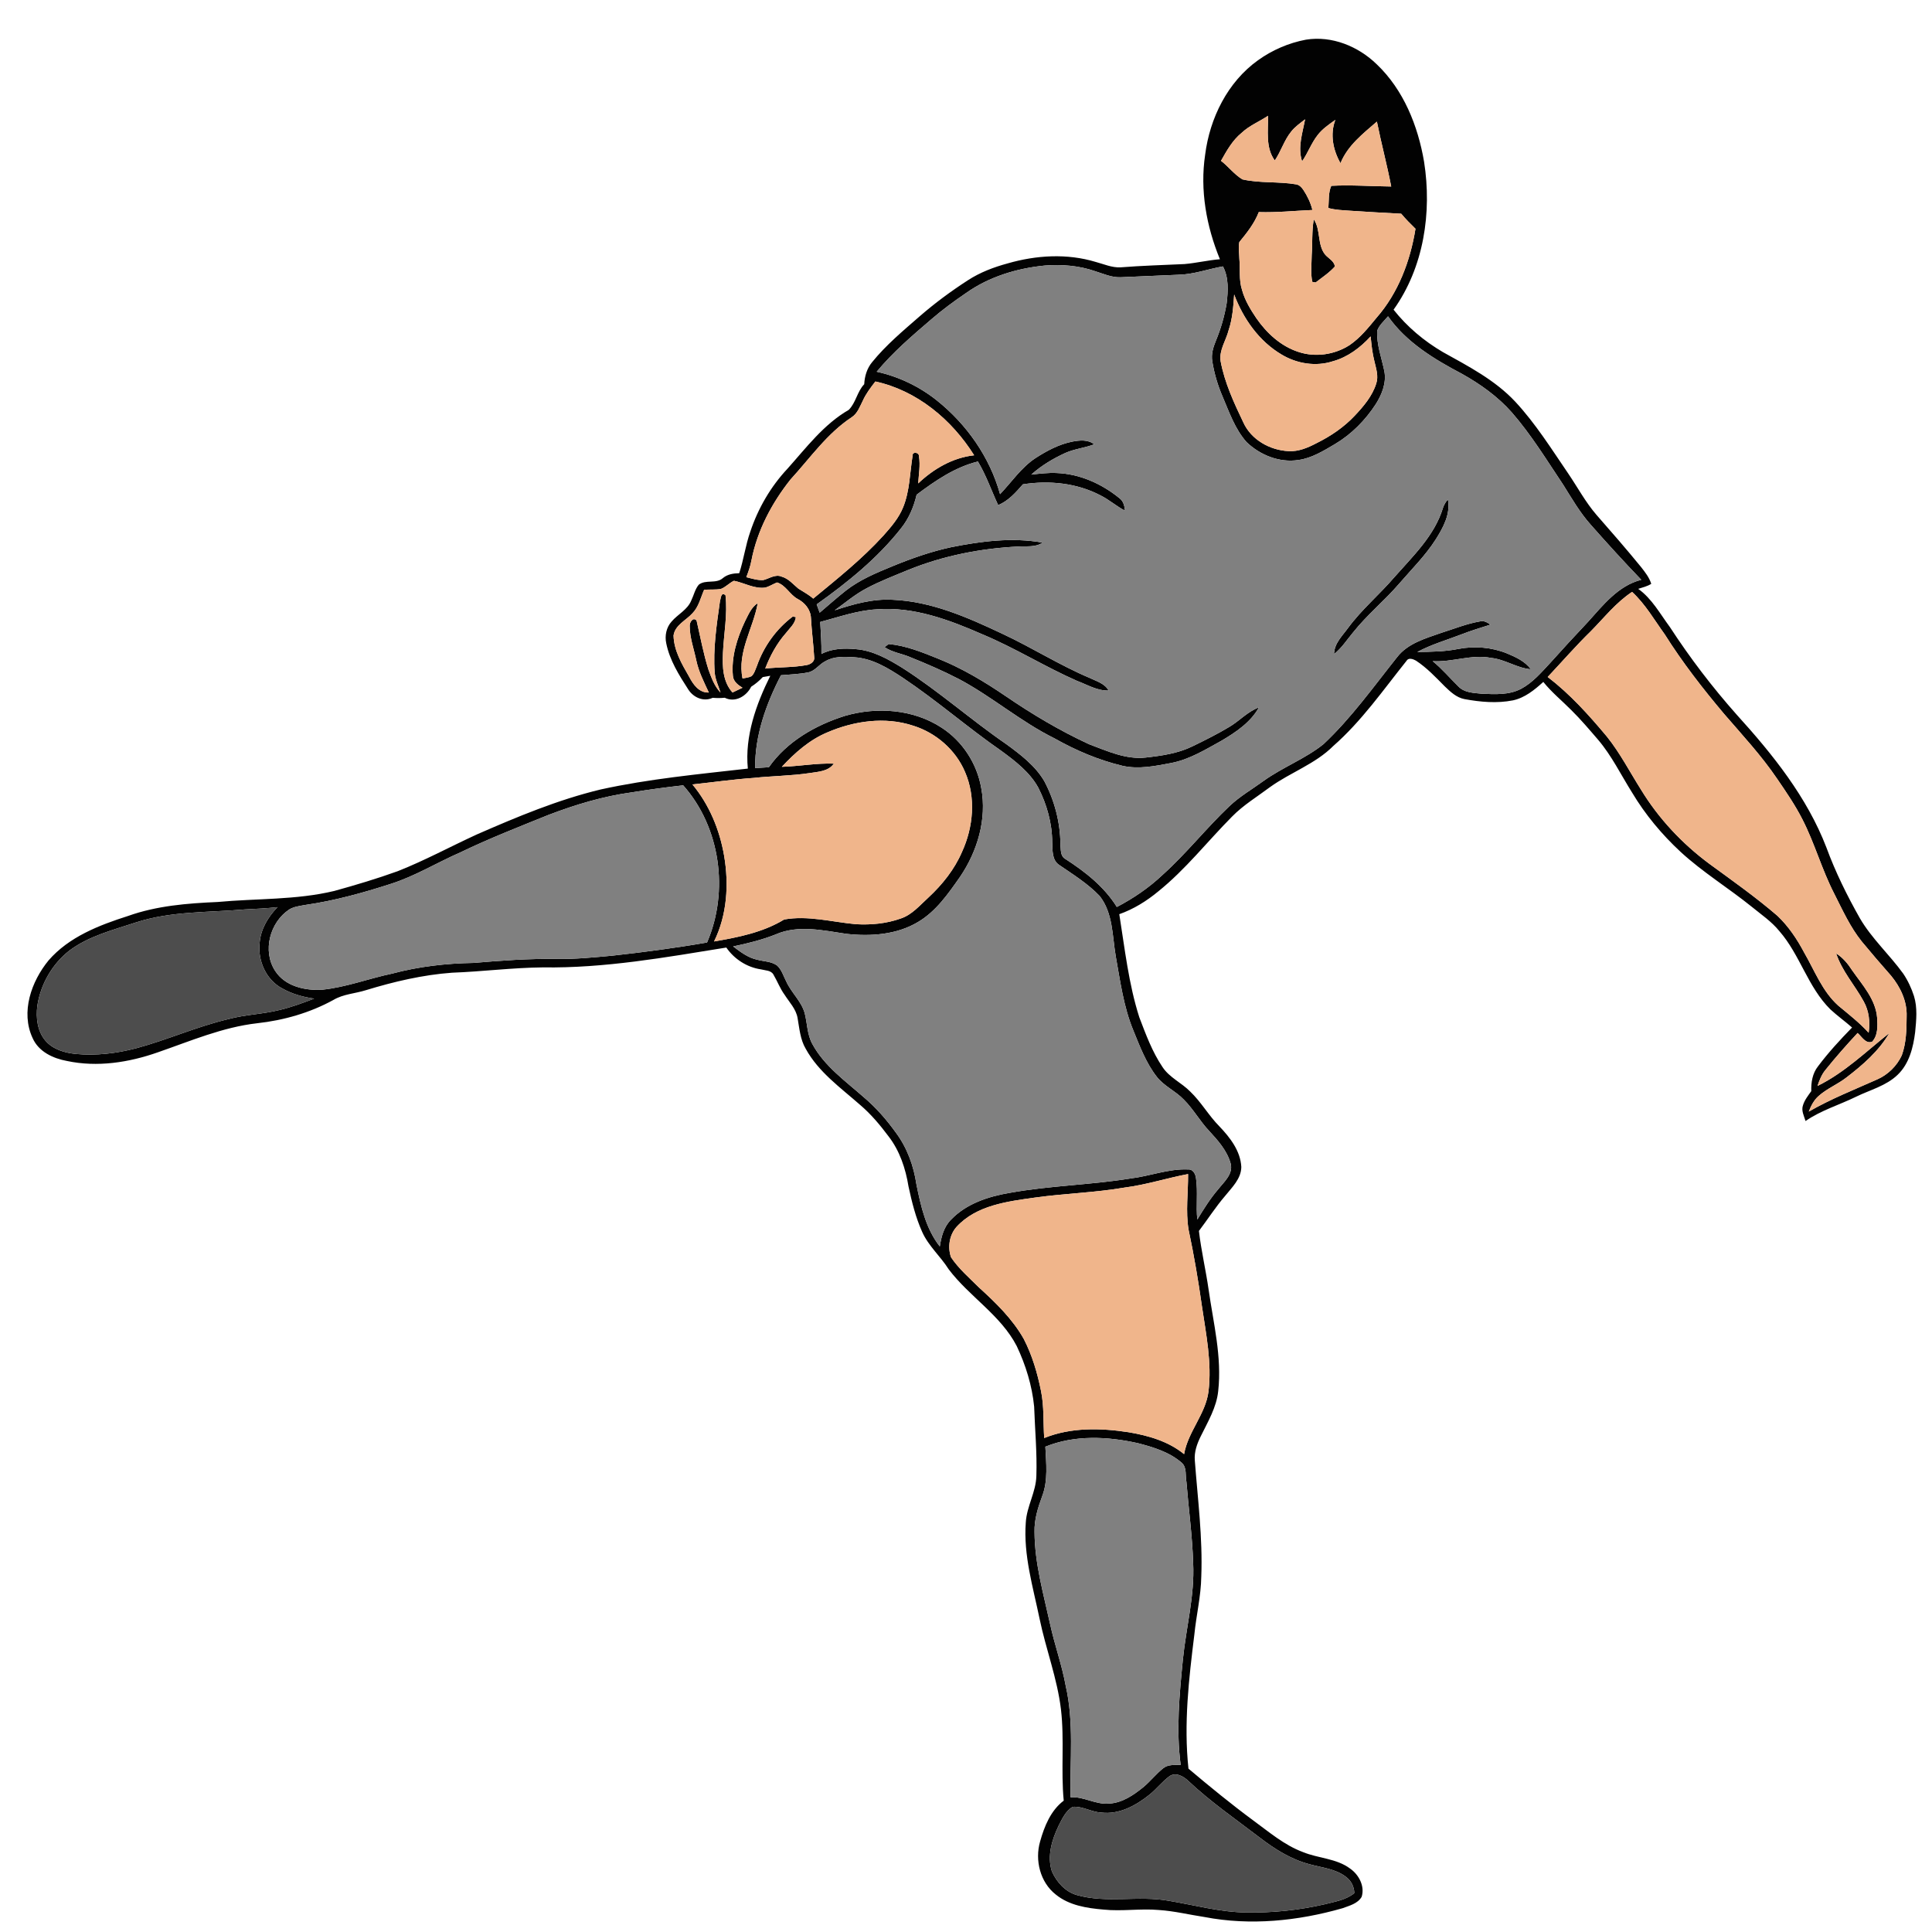 <?xml version="1.0" encoding="UTF-8" ?>
<!DOCTYPE svg PUBLIC "-//W3C//DTD SVG 1.1//EN" "http://www.w3.org/Graphics/SVG/1.1/DTD/svg11.dtd">
<svg width="1000pt" height="1000pt" viewBox="0 0 1000 1000" version="1.1" xmlns="http://www.w3.org/2000/svg">
	<g id="#020202ff">
		<path fill="#020202" opacity="1.00"
			d=" M 651.14 31.19 C 658.50 25.90 667.08 22.20 675.98 20.53 C 689.40 18.37 703.06 23.99 712.62 33.30 C 726.49 46.51 733.94 65.13 737.10 83.73 C 741.23 109.93 736.96 138.39 721.31 160.29 C 728.29 169.14 737.09 176.53 746.80 182.22 C 760.01 189.57 773.76 196.67 784.23 207.84 C 794.81 219.21 803.07 232.44 811.80 245.23 C 816.62 252.34 820.70 259.98 826.35 266.51 C 834.17 275.42 841.95 284.36 849.45 293.55 C 851.53 296.20 853.66 298.92 854.69 302.18 C 852.64 303.52 850.21 304.03 847.94 304.79 C 855.05 309.87 859.24 317.71 864.34 324.58 C 874.73 340.54 886.32 355.74 898.97 369.98 C 917.57 390.47 935.31 412.57 945.34 438.66 C 950.01 451.38 956.03 463.55 962.70 475.34 C 968.85 485.86 978.02 494.14 985.12 503.97 C 987.52 507.53 989.36 511.48 990.68 515.58 C 992.54 521.61 991.88 528.04 991.28 534.22 C 990.30 542.15 988.20 550.59 982.23 556.30 C 976.26 562.07 967.96 564.11 960.69 567.67 C 952.00 571.92 942.56 574.69 934.55 580.24 C 933.75 577.62 932.24 574.85 933.22 572.08 C 934.06 569.34 935.88 567.08 937.51 564.78 C 937.37 560.28 938.11 555.60 940.97 551.97 C 946.33 544.82 952.39 538.23 958.63 531.84 C 954.98 528.62 951.01 525.79 947.44 522.49 C 935.76 510.98 931.71 494.22 921.01 481.96 C 916.96 476.96 911.58 473.34 906.65 469.30 C 894.62 459.60 881.34 451.47 869.94 440.99 C 860.19 431.96 851.58 421.64 844.76 410.22 C 838.99 401.06 834.24 391.19 827.18 382.90 C 822.69 377.69 818.25 372.43 813.36 367.60 C 808.51 362.71 803.13 358.34 798.81 352.96 C 794.26 357.09 789.25 361.19 783.09 362.51 C 774.80 364.15 766.24 363.37 757.99 361.85 C 753.87 361.06 750.70 358.06 747.79 355.25 C 743.10 350.52 738.50 345.61 732.90 341.94 C 731.49 341.14 729.09 340.24 728.06 341.99 C 715.94 357.13 704.77 373.26 690.09 386.13 C 680.77 395.46 667.96 399.78 657.39 407.38 C 650.73 412.37 643.54 416.70 637.69 422.68 C 624.91 435.56 613.66 450.03 599.45 461.44 C 593.44 466.41 586.72 470.59 579.34 473.18 C 582.20 491.07 584.17 509.25 589.71 526.57 C 593.08 535.39 596.38 544.39 601.69 552.27 C 605.28 557.75 611.55 560.40 616.04 564.98 C 621.74 570.41 625.61 577.41 631.14 582.99 C 636.66 588.77 642.08 595.72 642.50 604.02 C 642.43 610.15 637.64 614.60 634.07 619.06 C 629.17 624.78 625.10 631.14 620.56 637.14 C 621.74 647.37 624.14 657.41 625.59 667.61 C 628.07 684.96 632.52 702.38 630.54 720.02 C 629.67 728.48 625.19 735.89 621.53 743.37 C 619.59 747.27 618.04 751.54 618.44 755.98 C 619.94 775.97 622.56 795.96 621.78 816.05 C 621.62 826.14 619.20 835.98 618.20 846.00 C 615.35 868.99 612.64 892.29 615.15 915.45 C 626.10 924.69 637.20 933.78 648.73 942.30 C 656.91 948.26 664.75 955.04 674.38 958.62 C 682.38 961.93 691.74 961.85 698.86 967.21 C 703.36 970.35 706.52 976.32 704.79 981.79 C 702.78 985.32 698.41 986.39 694.85 987.71 C 671.81 994.30 647.19 996.82 623.52 992.26 C 615.64 991.07 607.87 989.15 599.90 988.62 C 590.32 987.75 580.71 989.41 571.14 988.39 C 562.53 987.66 553.37 986.24 546.47 980.61 C 538.39 974.29 535.55 962.83 538.35 953.17 C 540.55 945.30 543.86 937.09 550.58 932.02 C 549.07 916.30 550.99 900.48 549.15 884.78 C 547.24 868.77 541.35 853.63 538.09 837.90 C 534.70 821.45 529.66 804.94 530.95 787.97 C 531.45 779.66 536.22 772.28 536.42 763.93 C 536.82 751.96 535.68 740.01 535.27 728.05 C 534.20 717.18 530.91 706.55 526.25 696.70 C 517.94 680.67 501.72 671.13 491.03 656.97 C 486.82 650.29 480.62 644.98 477.34 637.69 C 473.96 630.18 471.96 622.13 470.24 614.10 C 468.74 604.83 465.67 595.56 459.84 588.08 C 455.46 582.23 450.74 576.59 445.15 571.85 C 435.07 562.97 423.66 554.91 417.06 542.88 C 414.19 538.04 413.78 532.34 412.83 526.94 C 412.04 522.26 408.57 518.77 406.12 514.91 C 403.77 511.70 402.39 507.94 400.38 504.53 C 399.16 502.16 396.08 502.35 393.87 501.74 C 386.64 500.68 380.07 496.45 375.94 490.45 C 344.53 495.53 312.95 501.20 281.01 500.72 C 265.28 500.86 249.67 502.90 233.97 503.47 C 218.79 504.58 203.91 508.09 189.39 512.52 C 183.81 514.28 177.69 514.51 172.57 517.57 C 160.42 524.24 146.86 528.12 133.10 529.63 C 115.21 531.67 98.56 538.85 81.69 544.68 C 66.72 549.95 50.38 552.50 34.68 549.16 C 27.45 547.84 19.95 544.36 16.85 537.24 C 10.62 523.79 16.24 507.98 25.12 497.12 C 35.69 484.91 51.29 478.89 66.29 474.10 C 81.12 468.80 96.99 467.55 112.60 466.87 C 132.75 464.98 153.27 465.91 173.07 461.14 C 184.10 458.09 195.08 454.82 205.85 450.93 C 219.88 445.40 233.15 438.17 246.85 431.89 C 267.65 422.80 288.71 413.97 310.84 408.64 C 335.94 403.12 361.58 400.73 387.08 397.82 C 385.46 381.04 391.35 364.60 398.70 349.79 C 397.39 350.01 396.09 350.23 394.80 350.46 C 393.02 352.38 391.01 354.04 388.81 355.45 C 386.36 360.38 380.46 363.87 375.13 361.15 C 373.05 361.37 370.95 361.37 368.88 361.18 C 364.17 363.39 358.90 361.05 356.24 356.85 C 351.46 349.44 346.62 341.75 344.85 332.98 C 344.00 329.06 344.89 324.70 347.63 321.70 C 350.83 317.94 355.80 315.66 357.76 310.90 C 359.10 308.17 359.71 305.02 361.68 302.64 C 365.26 299.81 370.65 302.35 374.16 299.22 C 376.54 297.22 379.60 296.75 382.62 296.69 C 384.94 289.62 385.88 282.18 388.37 275.15 C 392.38 263.12 398.91 251.87 407.60 242.60 C 417.35 231.69 426.40 219.60 439.29 212.16 C 443.01 208.50 443.64 202.70 447.32 198.87 C 447.53 194.76 448.74 190.65 451.41 187.45 C 458.58 178.61 467.36 171.27 475.91 163.82 C 483.81 156.94 492.25 150.71 501.04 145.03 C 507.31 140.96 514.37 138.29 521.55 136.34 C 536.31 132.07 552.34 131.08 567.18 135.59 C 571.36 136.70 575.50 138.59 579.92 138.38 C 590.95 137.51 602.02 137.19 613.08 136.68 C 619.24 136.16 625.26 134.66 631.43 134.19 C 624.43 117.17 621.03 98.41 623.78 80.08 C 626.19 61.13 635.38 42.47 651.14 31.19 M 642.72 68.72 C 637.95 72.57 634.95 77.99 631.99 83.24 C 635.88 86.21 638.87 90.34 643.08 92.85 C 652.19 94.92 661.73 93.86 670.93 95.43 C 672.56 95.71 673.74 96.99 674.62 98.30 C 676.72 101.48 678.39 104.97 679.30 108.69 C 670.06 109.09 660.81 110.08 651.55 109.78 C 649.29 115.63 645.39 120.52 641.47 125.30 C 640.87 128.15 641.46 131.09 641.49 133.96 C 641.99 139.31 641.19 144.84 642.86 150.03 C 644.31 155.36 647.20 160.14 650.27 164.68 C 655.61 172.40 662.92 179.16 671.98 182.12 C 680.76 185.09 690.80 183.63 698.55 178.62 C 704.07 174.86 708.27 169.58 712.48 164.48 C 723.72 151.66 729.98 135.09 732.65 118.41 C 730.08 115.91 727.56 113.37 725.26 110.62 C 716.47 110.16 707.68 109.68 698.90 109.08 C 695.10 108.80 691.24 108.71 687.56 107.67 C 687.89 103.86 687.48 99.74 689.06 96.18 C 699.38 95.62 709.75 96.44 720.09 96.53 C 717.92 85.27 714.94 74.19 712.68 62.94 C 705.46 69.21 697.53 75.31 693.84 84.48 C 689.98 77.70 688.32 69.54 691.16 62.06 C 687.88 64.41 684.44 66.70 681.98 69.96 C 678.72 74.12 676.97 79.19 673.96 83.50 C 671.57 76.32 674.18 68.87 675.51 61.76 C 672.96 63.77 670.22 65.62 668.23 68.22 C 664.63 72.70 663.04 78.34 659.83 83.06 C 654.93 76.45 656.47 67.62 656.32 59.93 C 651.84 62.95 646.69 64.97 642.72 68.72 M 499.85 151.80 C 493.74 155.96 487.77 160.34 482.17 165.18 C 472.21 173.71 462.17 182.28 453.78 192.41 C 465.11 194.89 475.79 200.00 484.87 207.23 C 500.35 219.59 512.31 236.61 517.63 255.78 C 523.67 249.45 528.62 241.92 536.05 237.06 C 541.89 233.30 548.19 229.93 555.06 228.57 C 558.85 227.86 563.15 227.40 566.38 229.99 C 561.49 231.83 556.20 232.34 551.41 234.45 C 545.07 237.36 539.01 240.98 533.80 245.65 C 538.18 245.17 542.57 244.62 546.99 244.84 C 558.83 245.28 570.18 250.36 579.30 257.77 C 581.45 259.28 582.07 261.85 582.29 264.33 C 577.86 262.03 574.10 258.63 569.62 256.42 C 557.35 249.97 543.01 248.57 529.45 250.68 C 525.76 254.90 521.95 259.25 516.65 261.46 C 513.14 253.94 510.46 246.02 506.16 238.88 C 494.28 241.80 484.10 248.82 474.45 256.05 C 472.98 262.31 470.45 268.39 466.39 273.44 C 454.20 288.94 438.71 301.45 422.72 312.82 C 423.23 314.25 423.75 315.68 424.26 317.12 C 428.76 313.32 433.14 309.38 437.77 305.73 C 445.00 300.06 453.57 296.51 462.01 293.05 C 471.83 289.01 481.91 285.47 492.31 283.23 C 507.81 280.13 523.94 278.03 539.64 280.86 C 535.94 283.45 531.27 282.57 527.04 282.88 C 507.55 283.85 488.10 287.65 470.00 295.04 C 462.78 298.02 455.45 300.83 448.54 304.50 C 442.59 307.62 437.47 312.00 432.04 315.90 C 441.71 312.70 451.76 309.84 462.06 310.44 C 482.22 311.29 500.99 319.63 518.96 328.11 C 534.23 335.23 548.49 344.35 564.03 350.90 C 567.54 352.62 571.79 353.73 573.82 357.41 C 567.97 357.63 562.84 354.42 557.54 352.45 C 540.88 345.14 525.41 335.39 508.61 328.38 C 491.39 320.82 472.98 313.93 453.85 315.38 C 443.78 315.94 434.22 319.35 424.56 321.92 C 424.82 327.43 425.29 332.95 425.17 338.48 C 430.66 335.64 436.96 335.42 443.00 336.00 C 451.87 336.69 459.82 341.20 467.22 345.80 C 485.93 357.76 502.55 372.60 520.83 385.15 C 528.23 390.57 535.87 396.33 540.57 404.39 C 545.86 414.40 548.79 425.68 548.88 437.02 C 549.14 439.61 548.71 443.05 551.38 444.57 C 561.65 451.18 571.55 458.93 578.07 469.45 C 586.67 464.97 594.73 459.47 601.78 452.80 C 614.09 441.74 624.34 428.65 636.34 417.28 C 641.72 412.17 648.18 408.47 654.14 404.12 C 663.99 397.06 675.59 392.76 685.05 385.16 C 699.43 371.65 710.90 355.51 723.15 340.13 C 728.65 333.01 737.71 330.48 745.83 327.62 C 752.52 325.53 759.08 322.83 766.01 321.64 C 768.04 321.08 769.86 322.19 771.46 323.31 C 766.46 324.91 761.42 326.41 756.53 328.32 C 748.85 331.28 740.86 333.56 733.58 337.47 C 740.73 337.35 747.94 337.32 754.98 335.86 C 763.29 334.30 772.05 335.00 779.92 338.17 C 784.52 340.08 789.34 342.26 792.38 346.41 C 785.17 345.83 779.02 341.25 771.80 340.54 C 761.62 338.53 751.71 342.86 741.54 342.22 C 746.37 346.11 750.35 350.90 754.78 355.22 C 757.87 358.58 762.75 358.64 766.98 359.07 C 773.81 359.37 781.15 359.81 787.38 356.49 C 793.32 353.31 797.76 348.10 802.28 343.24 C 808.72 336.06 815.26 328.97 821.87 321.96 C 829.73 313.26 837.58 303.12 849.52 300.10 C 840.58 290.80 831.89 281.26 823.36 271.59 C 817.77 265.33 813.57 258.03 809.14 250.95 C 800.61 238.21 792.60 225.05 782.50 213.46 C 775.22 205.24 766.19 198.80 756.65 193.47 C 742.33 185.93 727.93 177.21 718.44 163.73 C 716.45 166.09 713.96 168.19 712.85 171.13 C 712.44 178.33 715.13 185.21 716.55 192.17 C 717.68 198.18 715.27 204.16 712.12 209.16 C 706.70 217.50 699.54 224.78 690.96 229.87 C 685.03 233.35 678.97 237.16 672.02 238.10 C 662.23 239.61 652.21 235.56 645.19 228.81 C 639.23 222.07 636.28 213.42 632.81 205.28 C 630.29 199.43 628.48 193.28 627.47 187.00 C 626.83 183.33 627.97 179.69 629.35 176.34 C 631.92 170.14 633.79 163.65 634.91 157.03 C 635.64 150.62 636.09 143.80 632.99 137.89 C 625.31 139.24 617.86 142.04 610.00 142.21 C 599.98 142.67 589.95 143.06 579.94 143.51 C 575.36 143.67 571.12 141.70 566.84 140.38 C 558.54 137.47 549.59 136.78 540.87 137.44 C 526.34 138.85 511.82 143.26 499.85 151.80 M 638.80 152.43 C 638.37 158.63 637.96 164.90 635.96 170.83 C 634.63 176.20 630.92 181.22 631.79 186.95 C 633.86 198.07 638.68 208.46 643.53 218.60 C 647.60 227.64 657.36 233.07 667.03 233.51 C 672.12 233.80 676.93 231.74 681.34 229.43 C 688.67 225.81 695.57 221.17 701.18 215.19 C 705.78 210.33 710.31 205.00 712.34 198.51 C 713.62 194.71 712.26 190.78 711.40 187.05 C 710.30 182.82 709.88 178.47 709.44 174.13 C 704.10 179.94 697.56 184.90 689.85 187.00 C 681.08 189.85 671.31 188.26 663.46 183.58 C 651.73 176.70 643.52 164.99 638.80 152.43 M 446.54 207.52 C 445.03 210.49 443.85 213.94 440.97 215.88 C 428.18 224.25 419.38 237.04 409.19 248.16 C 399.48 260.37 391.95 274.60 388.96 290.01 C 388.42 293.02 387.38 295.90 386.29 298.75 C 389.17 299.46 392.08 300.42 395.08 300.25 C 398.20 299.47 401.32 297.03 404.63 298.48 C 408.18 299.49 410.50 302.42 413.24 304.67 C 415.83 306.35 418.60 307.76 420.92 309.84 C 433.49 299.48 446.29 289.28 457.28 277.19 C 461.26 272.72 465.27 268.07 467.51 262.44 C 470.89 254.04 470.93 244.85 472.33 236.04 C 472.04 233.53 475.83 234.04 475.67 236.23 C 476.42 240.86 475.54 245.57 475.26 250.21 C 483.23 242.66 493.14 236.87 504.22 235.66 C 492.68 217.25 474.66 202.15 453.09 197.46 C 450.64 200.63 448.17 203.84 446.54 207.52 M 373.11 304.84 C 370.26 305.34 367.34 305.03 364.46 305.26 C 362.63 309.39 361.67 314.10 358.41 317.43 C 355.08 321.14 349.42 323.47 348.63 328.92 C 348.80 336.71 352.91 343.69 356.70 350.27 C 358.77 354.26 361.81 358.66 366.89 358.45 C 364.40 353.08 361.67 347.77 360.43 341.94 C 359.20 335.96 356.97 330.08 356.99 323.93 C 356.91 322.12 358.65 319.19 360.54 321.16 C 362.51 329.64 364.06 338.25 366.69 346.58 C 368.21 350.78 369.79 355.17 372.94 358.48 C 371.89 355.03 370.22 351.74 369.93 348.10 C 369.03 335.82 370.91 323.58 372.61 311.45 C 373.12 309.88 373.07 306.14 375.51 308.07 C 376.66 318.02 374.64 328.01 374.20 337.96 C 373.87 345.04 374.10 352.88 379.15 358.43 C 380.88 357.65 382.60 356.83 384.31 355.98 C 382.02 354.57 379.56 352.76 379.35 349.83 C 378.42 340.07 381.49 330.36 385.60 321.60 C 387.35 318.21 388.82 314.33 392.20 312.20 C 389.89 325.21 381.49 337.52 384.34 351.19 C 385.90 350.85 387.55 350.72 389.00 349.99 C 390.48 348.59 390.99 346.51 391.77 344.70 C 395.28 334.61 401.81 325.53 410.35 319.11 C 410.75 319.19 411.54 319.34 411.94 319.42 C 411.55 322.85 408.70 325.17 406.73 327.76 C 402.04 333.10 398.62 339.42 396.08 346.04 C 403.23 345.24 410.48 345.55 417.57 344.23 C 419.50 343.88 421.83 342.41 421.42 340.14 C 421.02 333.37 420.12 326.63 419.75 319.86 C 419.56 315.54 416.61 311.96 412.89 310.03 C 408.80 307.83 406.75 302.90 402.20 301.48 C 400.11 302.28 398.22 303.60 396.03 304.14 C 390.35 304.86 385.29 301.68 379.91 300.62 C 377.45 301.72 375.65 303.91 373.11 304.84 M 823.54 326.58 C 815.72 334.20 808.56 342.45 801.09 350.40 C 812.65 359.25 822.44 370.14 831.74 381.28 C 838.55 389.77 843.55 399.50 849.35 408.67 C 858.49 423.69 870.74 436.73 884.85 447.18 C 896.77 455.88 908.84 464.41 920.03 474.05 C 925.73 479.48 930.16 486.09 933.82 493.02 C 939.29 502.44 943.21 513.11 951.52 520.54 C 956.91 525.02 962.48 529.34 967.21 534.55 C 968.03 529.04 967.40 523.24 964.65 518.34 C 960.07 509.96 953.41 502.67 950.39 493.48 C 953.87 495.66 956.50 498.86 958.70 502.29 C 963.98 509.85 970.86 517.23 971.61 526.88 C 971.85 531.01 972.07 535.99 968.99 539.21 C 965.62 540.43 963.67 536.54 961.49 534.68 C 955.73 540.89 950.11 547.24 944.81 553.85 C 942.85 556.25 941.71 559.16 940.74 562.08 C 954.69 555.25 965.83 544.30 977.88 534.75 C 972.43 544.08 964.18 551.22 955.71 557.71 C 951.15 561.26 945.64 563.43 941.31 567.29 C 938.86 569.43 937.39 572.38 936.22 575.36 C 947.57 568.82 959.78 564.00 971.72 558.67 C 977.24 556.22 981.80 551.73 984.35 546.27 C 986.71 539.80 986.83 532.79 986.87 525.99 C 987.14 518.30 983.67 510.94 978.87 505.11 C 973.70 499.28 968.66 493.34 963.68 487.36 C 957.66 479.89 953.72 471.08 949.41 462.59 C 942.99 450.16 939.31 436.53 932.92 424.09 C 929.18 416.74 924.52 409.93 919.88 403.15 C 911.76 391.15 901.87 380.51 892.42 369.56 C 881.37 356.45 870.83 342.88 861.68 328.36 C 856.27 320.87 851.61 312.69 844.76 306.37 C 836.53 311.80 830.39 319.63 823.54 326.58 M 427.26 342.22 C 424.00 343.76 421.96 347.33 418.27 348.04 C 413.65 348.95 408.92 349.10 404.23 349.50 C 396.55 364.34 390.68 380.64 390.87 397.56 C 393.23 397.42 395.59 397.27 397.96 397.12 C 407.28 383.80 422.10 375.33 437.35 370.53 C 453.88 365.72 472.77 367.07 487.39 376.65 C 498.20 383.63 505.71 395.28 507.90 407.93 C 510.90 423.94 505.93 440.59 496.91 453.87 C 490.82 462.55 484.55 471.67 475.23 477.19 C 464.15 483.85 450.64 484.77 438.08 483.36 C 426.04 481.60 413.04 478.54 401.42 483.69 C 394.33 486.49 386.92 488.33 379.47 489.87 C 383.28 492.72 387.21 495.76 391.98 496.76 C 395.40 497.67 399.29 497.59 402.25 499.77 C 404.63 501.98 405.52 505.25 406.99 508.06 C 409.58 513.82 414.74 518.15 416.49 524.34 C 417.89 529.68 417.74 535.50 420.50 540.43 C 426.70 551.83 437.50 559.47 447.03 567.87 C 453.39 573.22 458.87 579.53 463.72 586.27 C 469.53 594.07 472.94 603.48 474.35 613.06 C 476.62 624.29 479.20 635.95 486.44 645.17 C 487.20 640.17 488.54 634.95 492.26 631.28 C 500.17 623.00 511.60 619.28 522.62 617.42 C 543.27 613.68 564.33 613.33 585.03 609.99 C 595.09 608.82 604.82 604.83 615.05 605.31 C 617.61 605.18 618.83 607.80 619.07 609.97 C 620.08 617.01 618.98 624.16 619.72 631.23 C 623.04 625.80 626.40 620.37 630.56 615.54 C 633.58 611.67 638.47 607.62 636.95 602.12 C 635.08 595.50 630.35 590.23 625.78 585.29 C 621.04 580.25 617.68 574.08 612.77 569.19 C 608.52 564.72 602.55 562.24 598.73 557.31 C 593.20 550.19 590.00 541.66 586.63 533.39 C 581.55 521.11 579.83 507.84 577.49 494.86 C 575.69 484.34 576.12 472.60 569.19 463.78 C 563.09 457.39 555.51 452.68 548.27 447.73 C 544.39 445.17 544.83 440.04 544.62 436.00 C 544.59 426.12 541.86 416.40 537.39 407.65 C 532.98 399.67 525.56 393.98 518.33 388.69 C 500.89 376.58 484.87 362.56 467.21 350.76 C 459.62 345.76 451.41 340.71 442.09 340.19 C 437.11 339.89 431.74 339.60 427.26 342.22 M 428.17 379.11 C 418.98 382.94 411.39 389.69 404.68 396.90 C 413.66 396.63 422.58 394.92 431.59 395.25 C 428.82 399.28 423.46 399.45 419.08 400.14 C 409.47 401.59 399.74 401.60 390.10 402.65 C 379.49 403.38 368.97 404.91 358.40 406.02 C 367.13 416.51 372.49 429.52 374.80 442.90 C 377.34 457.75 376.34 473.63 369.60 487.30 C 382.11 485.14 394.89 482.62 405.88 475.93 C 418.22 473.70 430.74 477.26 443.07 478.37 C 450.83 478.81 458.81 478.06 466.16 475.44 C 472.07 473.51 476.10 468.58 480.55 464.55 C 487.74 457.87 494.01 450.05 497.91 440.98 C 503.82 428.15 505.21 412.74 499.50 399.58 C 494.65 388.11 484.42 379.25 472.57 375.59 C 458.03 370.80 442.00 373.14 428.17 379.11 M 327.03 410.12 C 312.21 412.14 297.81 416.48 283.87 421.81 C 268.56 428.00 253.16 434.01 238.28 441.20 C 226.24 446.44 214.95 453.44 202.39 457.45 C 187.91 462.13 173.18 466.21 158.10 468.39 C 155.27 468.93 152.26 469.21 149.74 470.73 C 139.69 477.34 135.70 492.23 142.42 502.53 C 147.57 510.56 157.98 512.86 166.91 512.26 C 179.23 510.98 190.89 506.47 202.95 503.94 C 216.68 500.27 230.87 498.64 245.06 498.41 C 259.34 497.17 273.66 496.16 288.01 496.33 C 297.75 496.53 307.46 495.53 317.14 494.63 C 333.47 492.81 349.78 490.66 365.97 487.83 C 377.41 461.34 372.92 428.19 353.61 406.49 C 344.72 407.48 335.86 408.70 327.03 410.12 M 126.70 470.72 C 107.87 472.37 88.53 471.53 70.33 477.46 C 58.55 481.35 46.08 484.44 35.97 491.98 C 27.06 498.92 21.01 509.41 19.33 520.57 C 18.54 526.76 19.30 533.64 23.45 538.57 C 27.29 543.14 33.37 544.90 39.10 545.51 C 49.67 546.52 60.38 545.24 70.62 542.54 C 86.75 538.19 102.08 531.27 118.37 527.45 C 127.07 525.10 136.17 524.95 144.89 522.72 C 150.96 521.30 156.79 519.08 162.61 516.89 C 156.91 516.06 151.27 514.52 146.22 511.68 C 137.75 507.33 133.31 497.20 134.39 487.94 C 134.97 480.87 138.77 474.55 143.63 469.55 C 138.00 470.18 132.35 470.43 126.70 470.72 M 582.10 614.68 C 566.77 617.32 551.18 617.71 535.79 619.85 C 521.50 621.85 505.37 623.80 495.08 635.06 C 491.36 639.26 490.44 645.53 492.24 650.75 C 496.20 656.67 501.68 661.37 506.69 666.37 C 515.41 674.29 524.07 682.68 529.90 693.03 C 534.24 701.45 536.95 710.63 538.81 719.88 C 540.48 727.92 539.91 736.17 540.48 744.32 C 554.27 738.74 569.68 739.08 584.15 741.32 C 594.35 743.03 604.75 746.01 612.89 752.66 C 614.89 741.01 624.05 731.95 625.53 720.13 C 627.30 705.36 624.27 690.61 622.11 676.04 C 620.23 662.80 618.00 649.60 615.21 636.51 C 613.62 626.98 615.03 617.29 614.95 607.69 C 603.94 609.76 593.23 613.26 582.10 614.68 M 541.08 748.81 C 541.49 757.33 542.55 766.23 539.44 774.41 C 537.22 780.38 535.28 786.59 535.47 793.04 C 535.57 809.22 540.08 824.91 543.52 840.60 C 545.85 851.33 549.63 861.71 551.60 872.53 C 555.96 891.48 553.75 911.02 554.11 930.26 C 560.97 929.81 567.05 934.13 573.92 933.54 C 580.82 933.24 586.77 929.11 591.95 924.90 C 595.54 921.88 598.43 918.11 602.12 915.21 C 604.66 913.17 608.07 913.58 611.11 913.53 C 608.71 895.39 610.48 877.03 612.26 858.91 C 613.95 842.27 618.41 825.85 617.58 809.02 C 617.14 794.97 615.22 781.02 614.09 767.02 C 613.45 763.79 614.40 759.73 611.80 757.25 C 605.46 751.64 597.10 749.09 589.07 747.01 C 573.36 743.48 556.26 742.64 541.08 748.81 M 605.46 919.26 C 601.58 922.06 598.68 925.98 594.94 928.95 C 587.94 934.55 579.29 939.32 570.02 938.18 C 564.93 937.95 560.33 934.78 555.21 935.22 C 551.61 937.35 549.79 941.37 547.96 944.96 C 544.48 952.20 541.89 960.67 544.45 968.61 C 546.87 974.07 551.30 979.07 557.17 980.82 C 572.80 985.34 589.19 980.98 605.02 983.86 C 618.30 986.07 631.43 989.72 644.98 989.90 C 658.65 990.14 672.37 988.70 685.71 985.64 C 690.94 984.28 696.68 983.43 700.98 979.89 C 700.96 976.55 699.28 973.34 696.58 971.39 C 691.23 967.31 684.30 966.72 678.01 964.98 C 668.34 962.50 659.76 957.08 651.93 951.05 C 639.49 941.56 626.58 932.62 615.16 921.88 C 612.68 919.50 608.80 917.17 605.46 919.26 Z" />
		<path fill="#020202" opacity="1.00"
			d=" M 678.94 131.95 C 679.40 125.81 678.93 119.60 680.01 113.52 C 683.75 118.93 681.66 126.70 686.00 131.92 C 687.73 133.81 690.53 135.13 690.95 137.91 C 688.07 141.15 684.36 143.58 680.95 146.22 C 680.52 146.14 679.67 145.98 679.24 145.89 C 678.27 141.31 678.91 136.59 678.94 131.95 Z" />
		<path fill="#020202" opacity="1.00"
			d=" M 746.86 262.96 C 747.36 261.28 748.34 259.81 749.41 258.44 C 750.91 265.96 747.02 273.02 743.16 279.16 C 737.80 287.58 730.65 294.62 724.17 302.14 C 716.63 310.92 707.56 318.26 700.35 327.34 C 697.16 331.15 694.46 335.44 690.51 338.55 C 690.56 333.01 694.85 329.08 697.85 324.90 C 704.89 315.35 714.05 307.71 721.74 298.73 C 731.35 287.83 742.50 277.26 746.86 262.96 Z" />
		<path fill="#020202" opacity="1.00"
			d=" M 457.86 334.96 C 458.38 334.55 459.43 333.74 459.95 333.34 C 468.78 334.16 477.15 337.52 485.30 340.82 C 497.86 345.82 509.49 352.80 520.63 360.38 C 534.33 369.74 548.65 378.27 563.72 385.22 C 573.10 388.72 582.74 393.24 593.01 392.10 C 601.29 391.18 609.74 389.97 617.30 386.26 C 623.73 383.13 630.15 379.93 636.29 376.24 C 641.58 373.12 645.78 368.28 651.64 366.14 C 647.36 373.83 639.73 378.97 632.32 383.35 C 623.95 387.96 615.62 393.16 606.10 394.95 C 597.88 396.51 589.35 398.27 581.03 396.39 C 568.65 393.44 556.85 388.42 545.79 382.17 C 528.36 373.56 513.56 360.65 496.43 351.53 C 488.17 347.26 479.62 343.56 471.00 340.10 C 466.67 338.24 461.78 337.67 457.86 334.96 Z" />
	</g>
	<g id="#f0b58bff">
		<path fill="#f0b58b" opacity="1.00"
			d=" M 642.72 68.72 C 646.69 64.97 651.84 62.95 656.32 59.93 C 656.47 67.62 654.93 76.45 659.83 83.06 C 663.04 78.34 664.63 72.70 668.23 68.22 C 670.22 65.62 672.96 63.77 675.51 61.76 C 674.18 68.87 671.57 76.32 673.96 83.50 C 676.97 79.19 678.72 74.12 681.98 69.96 C 684.44 66.70 687.88 64.41 691.16 62.06 C 688.32 69.54 689.98 77.70 693.84 84.48 C 697.53 75.31 705.46 69.21 712.68 62.94 C 714.94 74.19 717.92 85.27 720.09 96.53 C 709.75 96.44 699.38 95.62 689.06 96.18 C 687.48 99.74 687.89 103.86 687.56 107.67 C 691.24 108.71 695.10 108.80 698.90 109.08 C 707.68 109.68 716.47 110.16 725.26 110.62 C 727.56 113.37 730.08 115.91 732.65 118.41 C 729.98 135.09 723.72 151.66 712.48 164.48 C 708.27 169.58 704.07 174.86 698.55 178.62 C 690.80 183.63 680.76 185.09 671.98 182.12 C 662.92 179.16 655.61 172.40 650.27 164.68 C 647.20 160.14 644.31 155.36 642.86 150.03 C 641.19 144.84 641.99 139.31 641.49 133.96 C 641.46 131.09 640.87 128.15 641.47 125.30 C 645.39 120.52 649.29 115.63 651.55 109.78 C 660.81 110.08 670.06 109.09 679.30 108.69 C 678.39 104.97 676.72 101.48 674.62 98.30 C 673.74 96.99 672.56 95.71 670.93 95.43 C 661.73 93.86 652.19 94.92 643.08 92.85 C 638.87 90.34 635.88 86.21 631.99 83.24 C 634.95 77.99 637.95 72.57 642.72 68.72 M 678.94 131.95 C 678.91 136.59 678.27 141.31 679.24 145.89 C 679.67 145.98 680.52 146.14 680.95 146.22 C 684.36 143.58 688.07 141.15 690.95 137.91 C 690.53 135.13 687.73 133.81 686.00 131.92 C 681.66 126.70 683.75 118.93 680.01 113.52 C 678.93 119.60 679.40 125.81 678.94 131.95 Z" />
		<path fill="#f0b58b" opacity="1.00"
			d=" M 638.80 152.43 C 643.52 164.99 651.73 176.70 663.46 183.58 C 671.31 188.26 681.08 189.85 689.85 187.00 C 697.56 184.90 704.10 179.94 709.44 174.13 C 709.88 178.47 710.30 182.82 711.40 187.05 C 712.26 190.78 713.62 194.71 712.34 198.51 C 710.31 205.00 705.78 210.33 701.18 215.19 C 695.57 221.17 688.67 225.81 681.34 229.43 C 676.93 231.74 672.12 233.80 667.03 233.51 C 657.36 233.07 647.60 227.64 643.53 218.60 C 638.68 208.46 633.86 198.07 631.79 186.95 C 630.92 181.22 634.63 176.20 635.96 170.83 C 637.96 164.90 638.37 158.63 638.80 152.43 Z" />
		<path fill="#f0b58b" opacity="1.00"
			d=" M 446.54 207.52 C 448.17 203.84 450.64 200.63 453.09 197.46 C 474.66 202.15 492.68 217.25 504.22 235.66 C 493.14 236.87 483.23 242.66 475.26 250.21 C 475.54 245.57 476.42 240.86 475.67 236.23 C 475.83 234.04 472.04 233.53 472.33 236.04 C 470.93 244.85 470.89 254.04 467.51 262.44 C 465.27 268.07 461.26 272.72 457.28 277.19 C 446.29 289.28 433.49 299.48 420.92 309.84 C 418.60 307.76 415.83 306.35 413.24 304.67 C 410.50 302.42 408.18 299.49 404.63 298.48 C 401.32 297.03 398.20 299.47 395.08 300.25 C 392.08 300.42 389.17 299.46 386.29 298.75 C 387.38 295.90 388.42 293.02 388.96 290.01 C 391.95 274.60 399.48 260.37 409.19 248.16 C 419.38 237.04 428.18 224.25 440.97 215.88 C 443.85 213.94 445.03 210.49 446.54 207.52 Z" />
		<path fill="#f0b58b" opacity="1.00"
			d=" M 373.11 304.84 C 375.65 303.91 377.45 301.72 379.91 300.62 C 385.29 301.68 390.35 304.86 396.03 304.14 C 398.22 303.60 400.11 302.28 402.20 301.48 C 406.75 302.90 408.80 307.83 412.89 310.03 C 416.61 311.96 419.56 315.54 419.75 319.86 C 420.12 326.63 421.02 333.37 421.42 340.14 C 421.83 342.41 419.50 343.88 417.57 344.23 C 410.48 345.55 403.23 345.24 396.08 346.04 C 398.62 339.42 402.04 333.10 406.73 327.76 C 408.70 325.17 411.55 322.85 411.94 319.42 C 411.54 319.34 410.75 319.19 410.35 319.11 C 401.81 325.53 395.28 334.61 391.77 344.70 C 390.99 346.51 390.48 348.59 389.00 349.99 C 387.55 350.72 385.90 350.85 384.34 351.19 C 381.49 337.52 389.89 325.21 392.20 312.20 C 388.82 314.33 387.35 318.21 385.60 321.60 C 381.49 330.36 378.42 340.07 379.35 349.83 C 379.56 352.76 382.02 354.57 384.31 355.98 C 382.60 356.83 380.88 357.65 379.15 358.43 C 374.10 352.88 373.87 345.04 374.20 337.96 C 374.64 328.01 376.66 318.02 375.51 308.07 C 373.07 306.14 373.12 309.88 372.61 311.45 C 370.91 323.58 369.03 335.82 369.93 348.10 C 370.22 351.74 371.89 355.03 372.94 358.48 C 369.79 355.17 368.21 350.78 366.69 346.58 C 364.06 338.25 362.51 329.64 360.54 321.16 C 358.65 319.19 356.91 322.12 356.99 323.93 C 356.97 330.08 359.20 335.96 360.43 341.94 C 361.67 347.77 364.40 353.08 366.89 358.45 C 361.81 358.66 358.77 354.26 356.70 350.27 C 352.91 343.69 348.80 336.71 348.63 328.92 C 349.42 323.47 355.08 321.14 358.41 317.43 C 361.67 314.10 362.63 309.39 364.46 305.26 C 367.34 305.03 370.26 305.34 373.11 304.84 Z" />
		<path fill="#f0b58b" opacity="1.00"
			d=" M 823.54 326.58 C 830.39 319.63 836.53 311.80 844.76 306.37 C 851.61 312.69 856.27 320.87 861.68 328.36 C 870.83 342.88 881.37 356.45 892.42 369.56 C 901.87 380.51 911.76 391.15 919.88 403.15 C 924.52 409.93 929.18 416.74 932.92 424.09 C 939.31 436.53 942.99 450.16 949.41 462.59 C 953.72 471.08 957.66 479.89 963.68 487.36 C 968.66 493.34 973.70 499.28 978.87 505.11 C 983.67 510.94 987.14 518.30 986.87 525.99 C 986.83 532.79 986.71 539.80 984.35 546.27 C 981.80 551.73 977.24 556.22 971.72 558.67 C 959.78 564.00 947.57 568.82 936.22 575.36 C 937.39 572.38 938.86 569.43 941.31 567.29 C 945.64 563.43 951.15 561.26 955.71 557.71 C 964.18 551.22 972.43 544.08 977.88 534.75 C 965.83 544.30 954.69 555.25 940.74 562.08 C 941.71 559.16 942.85 556.25 944.81 553.85 C 950.11 547.24 955.73 540.89 961.49 534.68 C 963.67 536.54 965.62 540.43 968.99 539.21 C 972.07 535.99 971.85 531.01 971.61 526.88 C 970.86 517.23 963.98 509.85 958.70 502.29 C 956.50 498.86 953.87 495.66 950.39 493.48 C 953.41 502.67 960.07 509.96 964.65 518.34 C 967.40 523.24 968.03 529.04 967.21 534.55 C 962.48 529.34 956.91 525.02 951.52 520.54 C 943.21 513.11 939.29 502.44 933.82 493.02 C 930.16 486.09 925.73 479.48 920.03 474.05 C 908.84 464.41 896.77 455.88 884.85 447.18 C 870.74 436.73 858.49 423.69 849.35 408.67 C 843.55 399.50 838.55 389.77 831.74 381.28 C 822.44 370.14 812.65 359.25 801.09 350.40 C 808.56 342.45 815.72 334.20 823.54 326.58 Z" />
		<path fill="#f0b58b" opacity="1.00"
			d=" M 428.17 379.11 C 442.00 373.14 458.03 370.80 472.57 375.59 C 484.42 379.25 494.65 388.11 499.50 399.58 C 505.21 412.74 503.82 428.15 497.91 440.98 C 494.01 450.05 487.74 457.87 480.55 464.55 C 476.10 468.58 472.07 473.51 466.16 475.44 C 458.81 478.06 450.83 478.81 443.07 478.37 C 430.74 477.26 418.22 473.70 405.88 475.93 C 394.89 482.62 382.11 485.14 369.60 487.30 C 376.34 473.63 377.34 457.75 374.80 442.90 C 372.49 429.52 367.13 416.51 358.40 406.02 C 368.97 404.91 379.49 403.38 390.10 402.65 C 399.74 401.60 409.47 401.59 419.08 400.14 C 423.46 399.45 428.82 399.28 431.59 395.25 C 422.58 394.92 413.66 396.63 404.68 396.90 C 411.39 389.69 418.98 382.94 428.17 379.11 Z" />
		<path fill="#f0b58b" opacity="1.00"
			d=" M 582.10 614.68 C 593.23 613.26 603.94 609.76 614.95 607.69 C 615.03 617.29 613.62 626.98 615.21 636.51 C 618.00 649.60 620.23 662.80 622.11 676.04 C 624.27 690.61 627.30 705.36 625.53 720.13 C 624.05 731.95 614.89 741.01 612.89 752.66 C 604.75 746.01 594.35 743.03 584.15 741.32 C 569.68 739.08 554.27 738.74 540.48 744.32 C 539.91 736.17 540.48 727.92 538.81 719.88 C 536.95 710.63 534.24 701.45 529.90 693.03 C 524.07 682.68 515.41 674.29 506.69 666.37 C 501.68 661.37 496.20 656.67 492.24 650.75 C 490.44 645.53 491.36 639.26 495.08 635.06 C 505.37 623.80 521.50 621.85 535.79 619.85 C 551.18 617.71 566.77 617.32 582.10 614.68 Z" />
	</g>
	<g id="#f11b27ff">
		<path fill="grey" opacity="1.00"
			d=" M 499.85 151.80 C 511.82 143.26 526.34 138.85 540.87 137.44 C 549.59 136.78 558.54 137.47 566.84 140.38 C 571.12 141.70 575.36 143.67 579.94 143.51 C 589.95 143.06 599.98 142.67 610.00 142.21 C 617.86 142.04 625.31 139.24 632.99 137.89 C 636.09 143.80 635.64 150.62 634.91 157.03 C 633.79 163.65 631.92 170.14 629.35 176.34 C 627.97 179.69 626.83 183.33 627.47 187.00 C 628.48 193.28 630.29 199.43 632.81 205.28 C 636.28 213.42 639.23 222.07 645.19 228.81 C 652.21 235.56 662.23 239.61 672.02 238.10 C 678.97 237.16 685.03 233.35 690.96 229.87 C 699.54 224.78 706.70 217.50 712.12 209.16 C 715.27 204.16 717.68 198.18 716.55 192.17 C 715.13 185.21 712.44 178.33 712.85 171.13 C 713.96 168.19 716.45 166.09 718.44 163.73 C 727.93 177.21 742.33 185.93 756.65 193.47 C 766.19 198.80 775.22 205.24 782.50 213.46 C 792.60 225.05 800.61 238.21 809.14 250.95 C 813.57 258.03 817.77 265.33 823.36 271.59 C 831.89 281.26 840.58 290.80 849.52 300.10 C 837.58 303.12 829.73 313.26 821.87 321.96 C 815.26 328.97 808.72 336.06 802.28 343.24 C 797.76 348.10 793.32 353.31 787.38 356.49 C 781.15 359.81 773.81 359.37 766.98 359.07 C 762.75 358.64 757.87 358.58 754.78 355.22 C 750.35 350.90 746.37 346.11 741.54 342.22 C 751.71 342.86 761.62 338.53 771.80 340.54 C 779.02 341.25 785.17 345.83 792.38 346.41 C 789.34 342.26 784.52 340.08 779.92 338.17 C 772.05 335.00 763.29 334.30 754.98 335.86 C 747.94 337.32 740.73 337.35 733.58 337.47 C 740.86 333.56 748.85 331.28 756.53 328.32 C 761.42 326.41 766.46 324.91 771.46 323.31 C 769.86 322.19 768.04 321.08 766.01 321.64 C 759.08 322.83 752.52 325.53 745.83 327.62 C 737.71 330.48 728.65 333.01 723.15 340.13 C 710.90 355.51 699.43 371.65 685.05 385.16 C 675.59 392.76 663.99 397.06 654.14 404.12 C 648.18 408.47 641.72 412.17 636.34 417.28 C 624.34 428.65 614.09 441.74 601.78 452.80 C 594.73 459.47 586.67 464.97 578.07 469.45 C 571.55 458.93 561.65 451.18 551.38 444.57 C 548.71 443.05 549.14 439.61 548.88 437.02 C 548.79 425.68 545.86 414.40 540.57 404.39 C 535.87 396.33 528.23 390.57 520.83 385.15 C 502.55 372.60 485.93 357.76 467.22 345.80 C 459.82 341.20 451.87 336.69 443.00 336.00 C 436.96 335.42 430.66 335.64 425.17 338.48 C 425.29 332.95 424.82 327.43 424.56 321.92 C 434.22 319.35 443.78 315.94 453.85 315.38 C 472.98 313.93 491.39 320.82 508.61 328.38 C 525.41 335.39 540.88 345.14 557.54 352.45 C 562.84 354.42 567.97 357.63 573.82 357.41 C 571.79 353.73 567.54 352.62 564.03 350.90 C 548.49 344.35 534.23 335.23 518.96 328.11 C 500.99 319.63 482.22 311.29 462.06 310.44 C 451.76 309.84 441.71 312.70 432.04 315.90 C 437.47 312.00 442.59 307.62 448.54 304.50 C 455.45 300.83 462.78 298.02 470.00 295.04 C 488.10 287.65 507.55 283.85 527.04 282.88 C 531.27 282.57 535.94 283.45 539.64 280.86 C 523.94 278.03 507.81 280.13 492.31 283.23 C 481.91 285.47 471.83 289.01 462.01 293.05 C 453.57 296.51 445.00 300.06 437.77 305.73 C 433.14 309.38 428.76 313.32 424.26 317.12 C 423.75 315.68 423.23 314.25 422.72 312.82 C 438.71 301.45 454.20 288.94 466.39 273.44 C 470.45 268.39 472.98 262.31 474.45 256.05 C 484.10 248.82 494.28 241.80 506.16 238.88 C 510.46 246.02 513.14 253.94 516.65 261.46 C 521.95 259.25 525.76 254.90 529.45 250.68 C 543.01 248.57 557.35 249.97 569.62 256.42 C 574.10 258.63 577.86 262.03 582.29 264.33 C 582.07 261.85 581.45 259.28 579.30 257.77 C 570.18 250.36 558.83 245.28 546.99 244.84 C 542.57 244.62 538.18 245.17 533.80 245.65 C 539.01 240.98 545.07 237.36 551.41 234.45 C 556.20 232.34 561.49 231.83 566.38 229.99 C 563.15 227.40 558.85 227.86 555.06 228.57 C 548.19 229.93 541.89 233.30 536.05 237.06 C 528.62 241.92 523.67 249.45 517.63 255.78 C 512.31 236.61 500.35 219.59 484.87 207.23 C 475.79 200.00 465.11 194.89 453.78 192.41 C 462.17 182.28 472.21 173.71 482.17 165.18 C 487.77 160.34 493.74 155.96 499.85 151.80 M 746.86 262.96 C 742.50 277.26 731.35 287.83 721.74 298.73 C 714.05 307.71 704.89 315.35 697.85 324.90 C 694.85 329.08 690.56 333.01 690.51 338.55 C 694.46 335.44 697.16 331.15 700.35 327.34 C 707.56 318.26 716.63 310.92 724.17 302.14 C 730.65 294.62 737.80 287.58 743.16 279.16 C 747.02 273.02 750.91 265.96 749.41 258.44 C 748.34 259.81 747.36 261.28 746.86 262.96 M 457.86 334.96 C 461.78 337.67 466.67 338.24 471.00 340.10 C 479.62 343.56 488.17 347.26 496.43 351.53 C 513.56 360.65 528.36 373.56 545.79 382.17 C 556.85 388.42 568.65 393.44 581.03 396.39 C 589.35 398.27 597.88 396.51 606.10 394.95 C 615.62 393.16 623.95 387.96 632.32 383.35 C 639.73 378.97 647.36 373.83 651.64 366.14 C 645.78 368.28 641.58 373.12 636.29 376.24 C 630.15 379.93 623.73 383.13 617.30 386.26 C 609.74 389.97 601.29 391.18 593.01 392.10 C 582.74 393.24 573.10 388.72 563.72 385.22 C 548.65 378.27 534.33 369.74 520.63 360.38 C 509.49 352.80 497.86 345.82 485.30 340.82 C 477.15 337.52 468.78 334.16 459.95 333.34 C 459.43 333.74 458.38 334.55 457.86 334.96 Z" />
	</g>
	<g id="#2b3dcdff">
		<path fill="grey" opacity="1.00"
			d=" M 427.26 342.22 C 431.74 339.60 437.11 339.89 442.09 340.19 C 451.41 340.71 459.62 345.76 467.21 350.76 C 484.87 362.56 500.89 376.58 518.33 388.69 C 525.56 393.98 532.98 399.67 537.39 407.65 C 541.86 416.40 544.59 426.12 544.62 436.00 C 544.83 440.04 544.39 445.17 548.27 447.73 C 555.51 452.68 563.09 457.39 569.19 463.78 C 576.12 472.60 575.69 484.34 577.49 494.86 C 579.83 507.84 581.55 521.11 586.63 533.39 C 590.00 541.66 593.20 550.19 598.73 557.31 C 602.55 562.24 608.52 564.72 612.77 569.19 C 617.68 574.08 621.04 580.25 625.78 585.29 C 630.35 590.23 635.08 595.50 636.95 602.12 C 638.47 607.62 633.58 611.67 630.56 615.54 C 626.40 620.37 623.04 625.80 619.72 631.23 C 618.98 624.16 620.08 617.01 619.07 609.97 C 618.83 607.80 617.61 605.18 615.05 605.31 C 604.82 604.83 595.09 608.82 585.03 609.99 C 564.33 613.33 543.27 613.68 522.62 617.42 C 511.60 619.28 500.17 623.00 492.26 631.28 C 488.54 634.95 487.20 640.17 486.44 645.17 C 479.20 635.95 476.62 624.29 474.35 613.06 C 472.94 603.48 469.53 594.07 463.72 586.27 C 458.87 579.53 453.39 573.22 447.03 567.87 C 437.50 559.47 426.70 551.83 420.50 540.43 C 417.74 535.50 417.89 529.68 416.49 524.34 C 414.74 518.15 409.58 513.82 406.99 508.06 C 405.52 505.25 404.63 501.98 402.25 499.77 C 399.29 497.59 395.40 497.67 391.98 496.76 C 387.21 495.76 383.28 492.72 379.47 489.87 C 386.92 488.33 394.33 486.49 401.42 483.69 C 413.04 478.54 426.04 481.60 438.08 483.36 C 450.64 484.77 464.15 483.85 475.23 477.19 C 484.55 471.67 490.82 462.55 496.91 453.87 C 505.93 440.59 510.90 423.94 507.90 407.93 C 505.71 395.28 498.20 383.63 487.39 376.65 C 472.77 367.07 453.88 365.72 437.35 370.53 C 422.10 375.33 407.28 383.80 397.96 397.12 C 395.59 397.27 393.23 397.42 390.87 397.56 C 390.68 380.64 396.55 364.34 404.23 349.50 C 408.92 349.10 413.65 348.95 418.27 348.04 C 421.96 347.33 424.00 343.76 427.26 342.22 Z" />
		<path fill="grey" opacity="1.00"
			d=" M 327.03 410.12 C 335.86 408.70 344.72 407.48 353.61 406.49 C 372.92 428.19 377.41 461.34 365.97 487.83 C 349.78 490.66 333.47 492.81 317.14 494.63 C 307.46 495.53 297.75 496.53 288.01 496.33 C 273.66 496.16 259.34 497.17 245.06 498.41 C 230.87 498.64 216.68 500.27 202.95 503.94 C 190.89 506.47 179.23 510.98 166.91 512.26 C 157.98 512.86 147.57 510.56 142.42 502.53 C 135.70 492.23 139.69 477.34 149.74 470.73 C 152.26 469.21 155.27 468.93 158.10 468.39 C 173.18 466.21 187.91 462.13 202.39 457.45 C 214.95 453.44 226.24 446.44 238.28 441.20 C 253.16 434.01 268.56 428.00 283.87 421.81 C 297.81 416.48 312.21 412.14 327.03 410.12 Z" />
		<path fill="grey" opacity="1.00"
			d=" M 541.08 748.81 C 556.26 742.64 573.36 743.48 589.07 747.01 C 597.10 749.09 605.46 751.64 611.80 757.25 C 614.40 759.73 613.45 763.79 614.09 767.02 C 615.22 781.02 617.14 794.97 617.58 809.02 C 618.41 825.85 613.95 842.27 612.26 858.91 C 610.48 877.03 608.71 895.39 611.11 913.53 C 608.07 913.58 604.66 913.17 602.12 915.21 C 598.43 918.11 595.54 921.88 591.95 924.90 C 586.77 929.11 580.82 933.24 573.92 933.54 C 567.05 934.13 560.97 929.81 554.11 930.26 C 553.75 911.02 555.96 891.48 551.60 872.53 C 549.63 861.71 545.85 851.33 543.52 840.60 C 540.08 824.91 535.57 809.22 535.47 793.04 C 535.28 786.59 537.22 780.38 539.44 774.41 C 542.55 766.23 541.49 757.33 541.08 748.81 Z" />
	</g>
	<g id="#4d4d4dff">
		<path fill="#4d4d4d" opacity="1.00"
			d=" M 126.70 470.72 C 132.35 470.43 138.00 470.18 143.63 469.55 C 138.77 474.55 134.97 480.87 134.39 487.94 C 133.31 497.20 137.75 507.33 146.22 511.68 C 151.27 514.52 156.91 516.06 162.61 516.89 C 156.79 519.08 150.96 521.30 144.89 522.72 C 136.17 524.95 127.07 525.10 118.37 527.45 C 102.08 531.27 86.75 538.19 70.62 542.54 C 60.38 545.24 49.67 546.52 39.10 545.51 C 33.37 544.90 27.29 543.14 23.45 538.57 C 19.30 533.64 18.54 526.76 19.33 520.57 C 21.01 509.41 27.06 498.92 35.97 491.98 C 46.08 484.44 58.55 481.35 70.33 477.46 C 88.53 471.53 107.87 472.37 126.70 470.72 Z" />
		<path fill="#4d4d4d" opacity="1.00"
			d=" M 605.46 919.26 C 608.80 917.17 612.68 919.50 615.16 921.88 C 626.58 932.62 639.49 941.56 651.93 951.05 C 659.76 957.08 668.34 962.50 678.01 964.98 C 684.30 966.72 691.23 967.31 696.58 971.39 C 699.28 973.34 700.96 976.55 700.98 979.89 C 696.68 983.43 690.94 984.28 685.71 985.64 C 672.37 988.70 658.65 990.14 644.98 989.90 C 631.43 989.72 618.30 986.07 605.02 983.86 C 589.19 980.98 572.80 985.34 557.17 980.82 C 551.30 979.07 546.87 974.07 544.45 968.61 C 541.89 960.67 544.48 952.20 547.96 944.96 C 549.79 941.37 551.61 937.35 555.21 935.22 C 560.33 934.78 564.93 937.95 570.02 938.18 C 579.29 939.32 587.94 934.55 594.94 928.95 C 598.68 925.98 601.58 922.06 605.46 919.26 Z" />
	</g>
</svg>